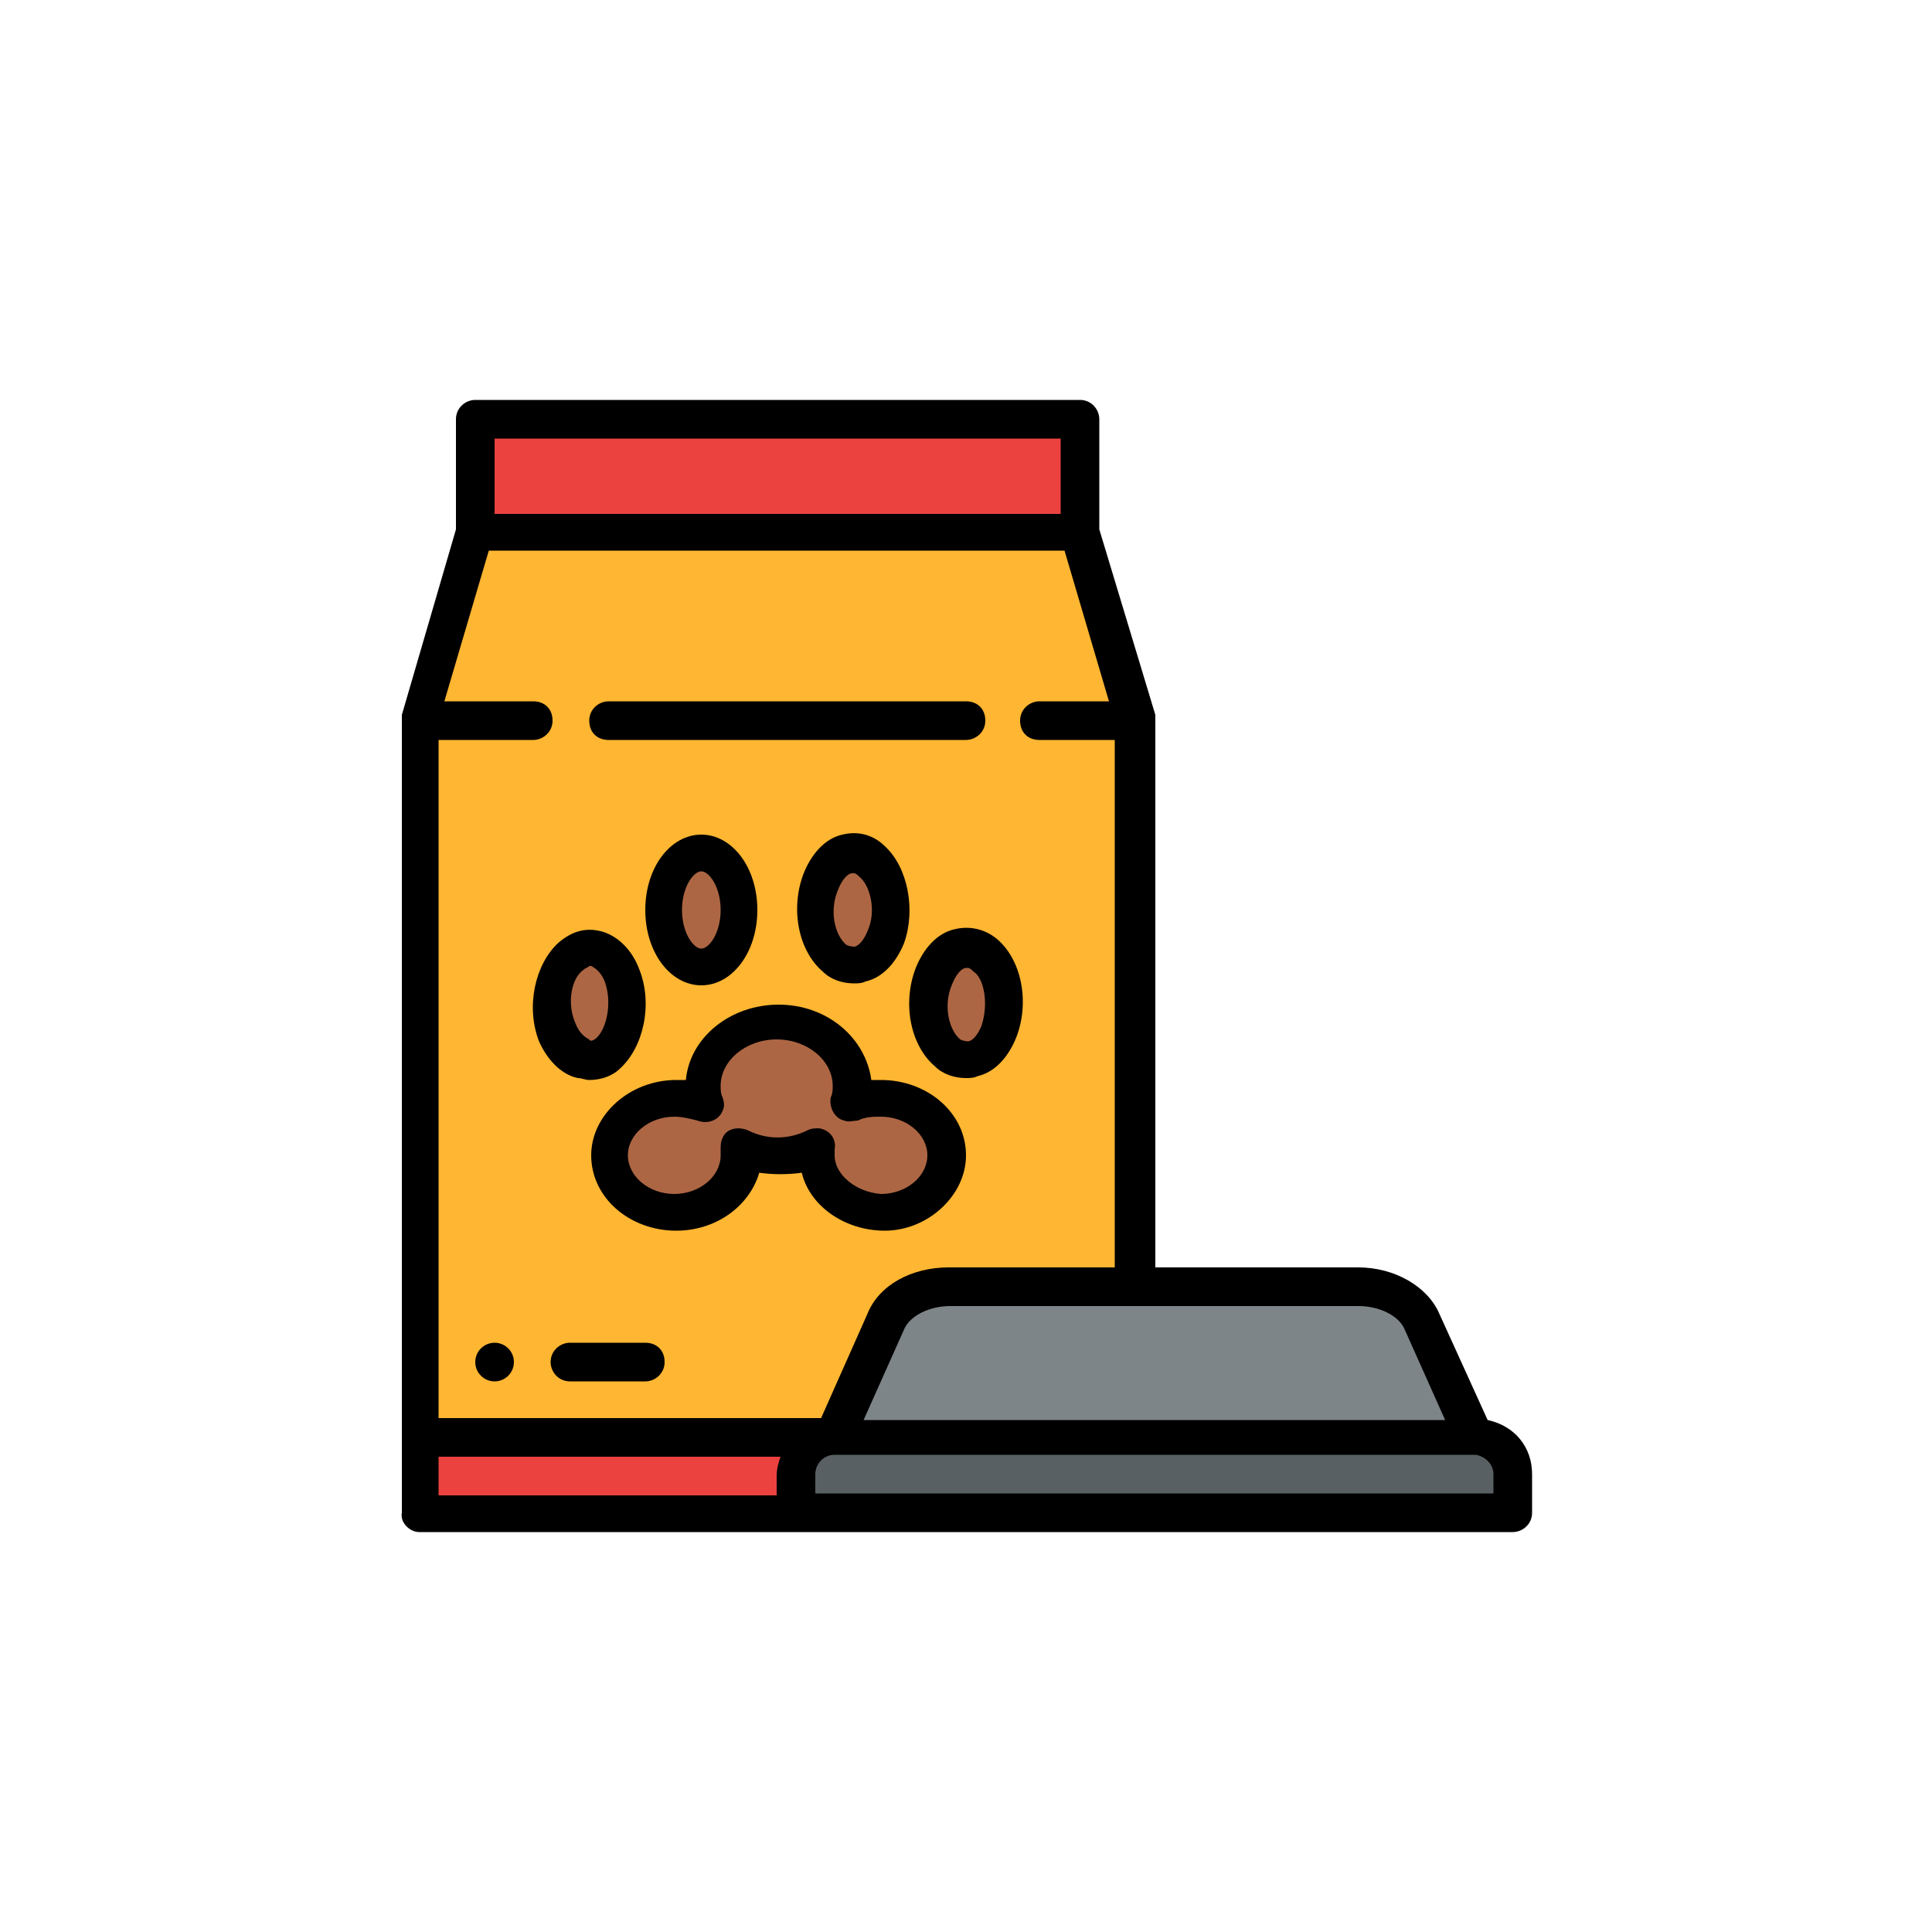 <?xml version="1.0" encoding="utf-8"?>
<!-- Generator: Adobe Illustrator 23.0.1, SVG Export Plug-In . SVG Version: 6.00 Build 0)  -->
<svg version="1.1" id="Filled" xmlns="http://www.w3.org/2000/svg" xmlns:xlink="http://www.w3.org/1999/xlink" x="0px" y="0px"
	 viewBox="0 0 100 100" style="enable-background:new 0 0 100 100;" xml:space="preserve">
<style type="text/css">
	.st0{fill:#FFB632;}
	.st1{fill:#EB423F;}
	.st2{fill:#AD6643;}
	.st3{fill:#596063;}
	.st4{fill:#7E8589;}
</style>
<g>
	<path class="st0" d="M55.9,27.6H24.6l-2.9,9.8v37.1v3.9h37.1v-41L55.9,27.6z"/>
	<path class="st1" d="M21.7,74.4h37.1v3.9H21.7V74.4z"/>
	<path class="st1" d="M24.6,21.7h31.2v5.9H24.6V21.7z"/>
	<g>
		<ellipse class="st2" cx="36.3" cy="47.1" rx="2" ry="2.9"/>
		<ellipse class="st2" cx="30.5" cy="52" rx="2" ry="2.9"/>
		<ellipse class="st2" cx="44.1" cy="47.1" rx="2" ry="2.9"/>
		<path class="st2" d="M45.6,56.8c-0.5,0-1.1,0.1-1.6,0.3c0.1-0.3,0.1-0.5,0.1-0.8c0-1.9-1.7-3.4-3.9-3.4c-2.2,0-3.9,1.5-3.9,3.4
			c0,0.3,0,0.6,0.1,0.8c-0.5-0.2-1-0.3-1.6-0.3c-1.9,0-3.4,1.3-3.4,2.9c0,1.6,1.5,2.9,3.4,2.9s3.4-1.3,3.4-2.9c0-0.2,0-0.3,0-0.5
			c1.3,0.6,2.7,0.6,4,0c0,0.2,0,0.3,0,0.5c0,1.6,1.5,2.9,3.4,2.9c1.9,0,3.4-1.3,3.4-2.9C49,58.1,47.5,56.8,45.6,56.8z"/>
		<ellipse class="st2" cx="50" cy="52" rx="2" ry="2.9"/>
	</g>
	<path class="st3" d="M43.2,74.4h33.2c1.1,0,2,0.9,2,2v2l0,0H41.2l0,0v-2C41.2,75.3,42.1,74.4,43.2,74.4z"/>
	<path class="st4" d="M76.3,74.4H43.2l2.7-6c0.5-1.1,1.8-1.8,3.3-1.8h21.1c1.5,0,2.8,0.7,3.3,1.8L76.3,74.4z"/>
	<path d="M33.4,47.1c0,2.2,1.3,3.9,2.9,3.9c1.6,0,2.9-1.7,2.9-3.9s-1.3-3.9-2.9-3.9C34.7,43.2,33.4,44.9,33.4,47.1z M37.3,47.1
		c0,1.2-0.6,2-1,2c-0.4,0-1-0.8-1-2c0-1.2,0.6-2,1-2C36.7,45.1,37.3,45.9,37.3,47.1z"/>
	<path d="M29.9,55.8c0.2,0,0.4,0.1,0.6,0.1c0.6,0,1.2-0.2,1.6-0.6c1.2-1.1,1.7-3.3,1-5.1c-0.4-1.1-1.2-1.8-2-2
		c-0.8-0.2-1.5,0-2.2,0.6c-1.2,1.1-1.7,3.3-1,5.1C28.3,54.8,29,55.6,29.9,55.8L29.9,55.8z M30.2,50.2c0.1-0.1,0.2-0.1,0.3-0.2
		c0,0,0.1,0,0.1,0c0.2,0.1,0.5,0.3,0.7,0.8c0.4,1.1,0.1,2.4-0.4,2.9c-0.2,0.2-0.4,0.2-0.4,0.1c-0.2-0.1-0.5-0.3-0.7-0.8
		C29.3,51.9,29.6,50.6,30.2,50.2L30.2,50.2z"/>
	<path d="M45.8,43.8c-0.6-0.6-1.4-0.8-2.2-0.6c-0.9,0.2-1.6,1-2,2c-0.7,1.8-0.3,4,1,5.1c0.4,0.4,1,0.6,1.6,0.6c0.2,0,0.4,0,0.6-0.1
		c0.9-0.2,1.6-1,2-2C47.4,47.1,47,44.9,45.8,43.8L45.8,43.8z M44.9,48.2c-0.2,0.5-0.5,0.8-0.7,0.8c0,0-0.2,0-0.4-0.1
		c-0.6-0.5-0.9-1.8-0.4-2.9c0.2-0.5,0.5-0.8,0.7-0.8c0,0,0.1,0,0.1,0c0.1,0,0.2,0.1,0.3,0.2C45,45.8,45.4,47.1,44.9,48.2L44.9,48.2z
		"/>
	<path d="M21.7,79.3h56.6c0.5,0,1-0.4,1-1v-2c0-1.4-0.9-2.5-2.3-2.8L74.5,68c-0.6-1.4-2.3-2.4-4.2-2.4H59.8V37.3c0-0.1,0-0.2,0-0.3
		l-2.9-9.6v-5.7c0-0.5-0.4-1-1-1H24.6c-0.5,0-1,0.4-1,1v5.7L20.8,37c0,0.1,0,0.2,0,0.3v41C20.7,78.8,21.2,79.3,21.7,79.3L21.7,79.3z
		 M77.3,76.3v1H42.2v-1c0-0.5,0.4-1,1-1h33.2C76.9,75.4,77.3,75.8,77.3,76.3z M70.3,67.6c1.1,0,2.1,0.5,2.4,1.2l2.1,4.7H44.7
		l2.1-4.7c0.3-0.7,1.3-1.2,2.4-1.2H70.3z M25.6,22.7h29.3v3.9H25.6V22.7z M22.7,38.3h4.9c0.5,0,1-0.4,1-1s-0.4-1-1-1H23l2.3-7.8
		h29.8l2.3,7.8h-3.6c-0.5,0-1,0.4-1,1s0.4,1,1,1h3.9v27.3h-8.6c-1.9,0-3.6,0.9-4.2,2.4l-2.4,5.4H22.7V38.3z M22.7,75.4h17.7
		c-0.1,0.3-0.2,0.6-0.2,1v1H22.7V75.4z"/>
	<path d="M31.5,38.3H50c0.5,0,1-0.4,1-1s-0.4-1-1-1H31.5c-0.5,0-1,0.4-1,1S30.9,38.3,31.5,38.3z"/>
	<path d="M50,59.8c0-2.2-2-3.9-4.4-3.9c-0.2,0-0.3,0-0.5,0c-0.3-2.2-2.3-3.9-4.8-3.9c-2.5,0-4.6,1.7-4.8,3.9c-0.2,0-0.3,0-0.5,0
		c-2.4,0-4.4,1.8-4.4,3.9c0,2.2,2,3.9,4.4,3.9c2.1,0,3.8-1.3,4.3-3c0.7,0.1,1.5,0.1,2.2,0c0.4,1.7,2.2,3,4.3,3
		C48,63.7,50,61.9,50,59.8z M43.2,59.8c0-0.1,0-0.2,0-0.3c0.1-0.5-0.2-1-0.8-1.1c-0.2,0-0.4,0-0.6,0.1c-1,0.5-2.1,0.5-3.1,0
		c-0.5-0.2-1.1-0.1-1.3,0.4c-0.1,0.2-0.1,0.4-0.1,0.6c0,0.1,0,0.2,0,0.3c0,1.1-1.1,2-2.4,2c-1.3,0-2.4-0.9-2.4-2s1.1-2,2.4-2
		c0.4,0,0.8,0.1,1.2,0.2c0.5,0.2,1.1,0,1.3-0.5c0.1-0.2,0.1-0.4,0-0.7c-0.1-0.2-0.1-0.4-0.1-0.6c0-1.3,1.3-2.4,2.9-2.4
		c1.6,0,2.9,1.1,2.9,2.4c0,0.2,0,0.4-0.1,0.6c-0.1,0.5,0.2,1.1,0.7,1.2c0.2,0.1,0.5,0,0.7,0c0.4-0.2,0.8-0.2,1.2-0.2
		c1.3,0,2.4,0.9,2.4,2c0,1.1-1.1,2-2.4,2C44.3,61.7,43.2,60.8,43.2,59.8L43.2,59.8z"/>
	<path d="M49.4,48.1c-0.9,0.2-1.6,1-2,2c-0.7,1.8-0.3,4,1,5.1c0.4,0.4,1,0.6,1.6,0.6c0.2,0,0.4,0,0.6-0.1c0.9-0.2,1.6-1,2-2
		c0.7-1.8,0.3-4-1-5.1C51,48.1,50.2,47.9,49.4,48.1L49.4,48.1z M50.8,53.1c-0.2,0.5-0.5,0.8-0.7,0.8c0,0-0.2,0-0.4-0.1
		c-0.6-0.5-0.9-1.8-0.4-2.9c0.2-0.5,0.5-0.8,0.7-0.8c0,0,0.1,0,0.1,0c0.1,0,0.2,0.1,0.3,0.2C50.9,50.6,51.2,51.9,50.8,53.1
		L50.8,53.1z"/>
	<path d="M33.4,69.5h-3.9c-0.5,0-1,0.4-1,1c0,0.5,0.4,1,1,1h3.9c0.5,0,1-0.4,1-1C34.4,69.9,34,69.5,33.4,69.5z"/>
	<circle cx="25.6" cy="70.5" r="1"/>
</g>
</svg>
